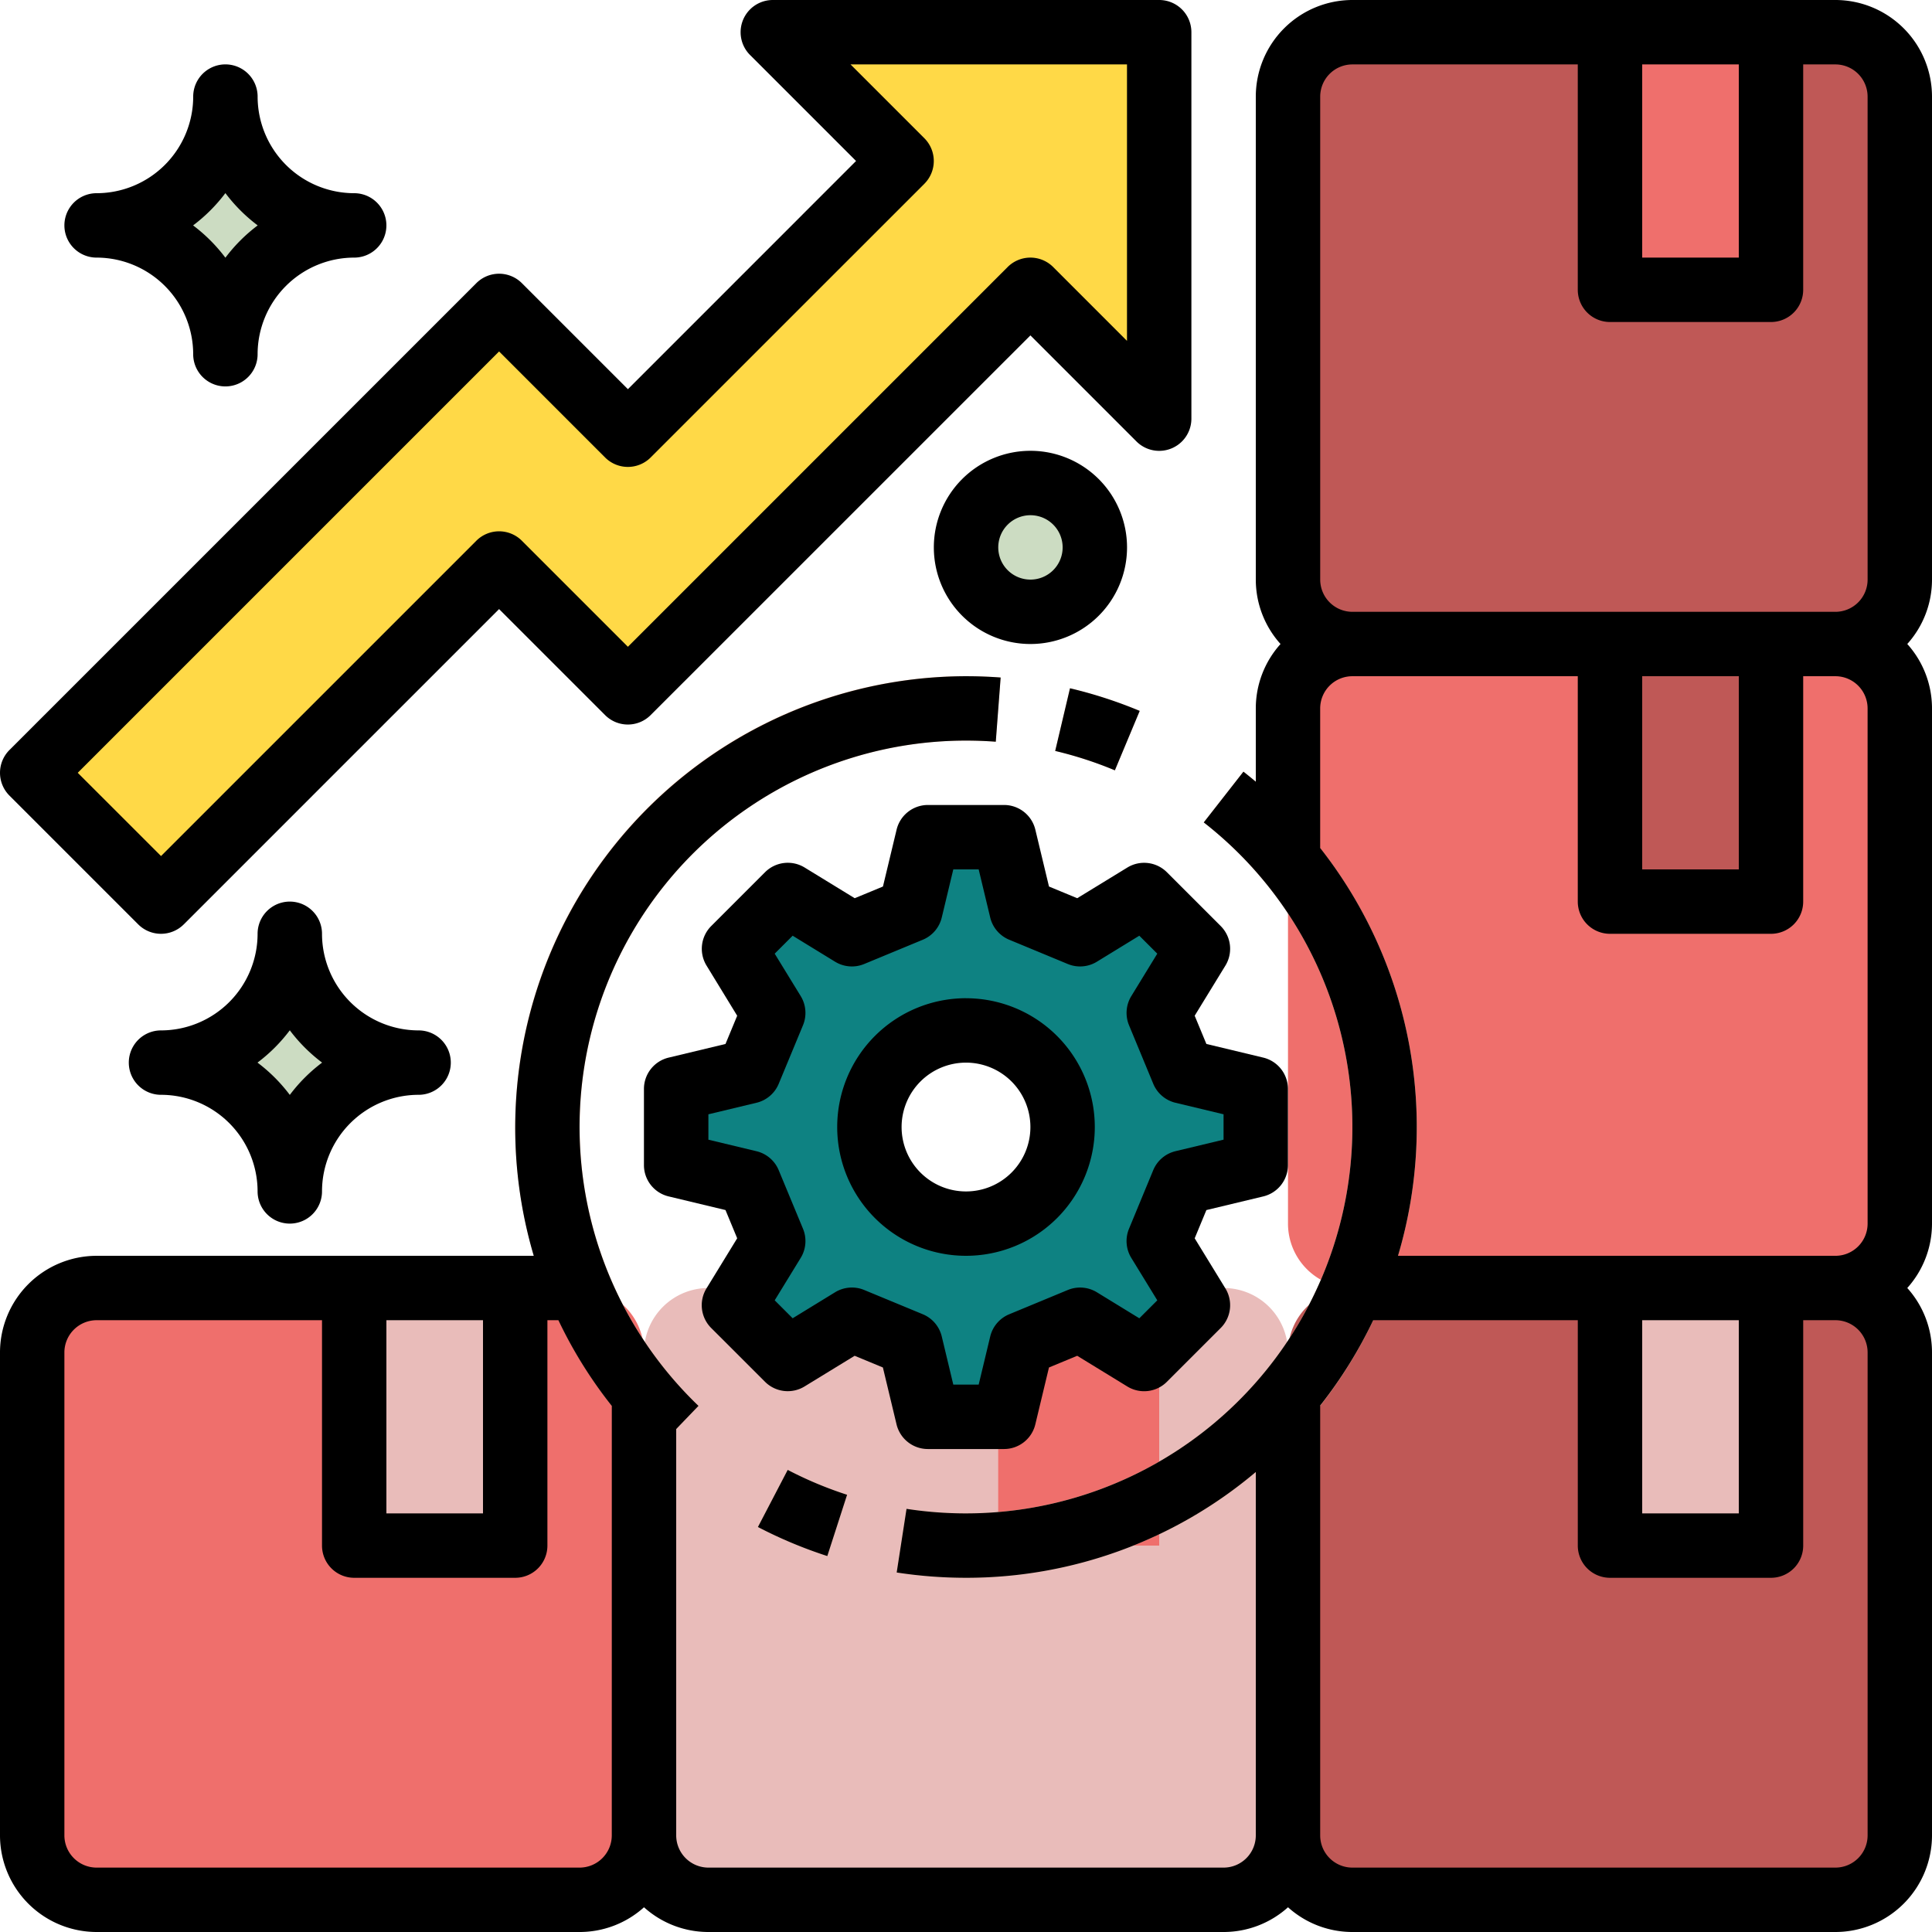<svg id="Grupo_599735" data-name="Grupo 599735" xmlns="http://www.w3.org/2000/svg" xmlns:xlink="http://www.w3.org/1999/xlink" width="125" height="125" viewBox="0 0 125 125">
  <defs>
    <clipPath id="clip-path">
      <rect id="Rectángulo_55572" data-name="Rectángulo 55572" width="125" height="125" fill="none"/>
    </clipPath>
  </defs>
  <g id="Grupo_599734" data-name="Grupo 599734" transform="translate(0 0)" clip-path="url(#clip-path)">
    <path id="Trazado_246712" data-name="Trazado 246712" d="M5.876,68.342h31.25a4.167,4.167,0,0,1,4.167,4.167v31.25a4.167,4.167,0,0,1-4.167,4.167H5.876a4.167,4.167,0,0,1-4.167-4.167V72.509a4.167,4.167,0,0,1,4.167-4.167" transform="translate(0.375 14.992)" fill="#ef6f6c"/>
    <rect id="Rectángulo_55567" data-name="Rectángulo 55567" width="10.417" height="16.666" transform="translate(22.917 83.333)" fill="#e9bcba"/>
    <path id="Trazado_246713" data-name="Trazado 246713" d="M38.338,68.342H71.67a4.166,4.166,0,0,1,4.167,4.167v31.25a4.166,4.166,0,0,1-4.167,4.167H38.338a4.167,4.167,0,0,1-4.167-4.167V72.509a4.167,4.167,0,0,1,4.167-4.167" transform="translate(7.496 14.992)" fill="#e9bcba"/>
    <path id="Trazado_246714" data-name="Trazado 246714" d="M72.508,68.342h31.25a4.167,4.167,0,0,1,4.167,4.167v31.25a4.167,4.167,0,0,1-4.167,4.167H72.508a4.167,4.167,0,0,1-4.167-4.167V72.509a4.167,4.167,0,0,1,4.167-4.167" transform="translate(14.992 14.992)" fill="#bf5856"/>
    <path id="Trazado_246715" data-name="Trazado 246715" d="M72.508,34.171h31.25a4.167,4.167,0,0,1,4.167,4.167V71.67a4.167,4.167,0,0,1-4.167,4.168H72.508a4.167,4.167,0,0,1-4.167-4.168V38.338a4.167,4.167,0,0,1,4.167-4.167" transform="translate(14.992 7.496)" fill="#ef6f6c"/>
    <rect id="Rectángulo_55568" data-name="Rectángulo 55568" width="10.417" height="16.666" transform="translate(104.166 41.667)" fill="#bf5856"/>
    <rect id="Rectángulo_55569" data-name="Rectángulo 55569" width="10.417" height="16.666" transform="translate(104.166 83.333)" fill="#e9bcba"/>
    <path id="Trazado_246716" data-name="Trazado 246716" d="M72.508,1.709h31.25a4.167,4.167,0,0,1,4.167,4.167v31.25a4.167,4.167,0,0,1-4.167,4.167H72.508a4.167,4.167,0,0,1-4.167-4.167V5.876a4.167,4.167,0,0,1,4.167-4.167" transform="translate(14.992 0.375)" fill="#bf5856"/>
    <rect id="Rectángulo_55570" data-name="Rectángulo 55570" width="10.417" height="16.666" transform="translate(104.166 2.084)" fill="#ef6f6c"/>
    <path id="Trazado_246717" data-name="Trazado 246717" d="M49.625,1.709l8.333,8.333L40.251,27.751l-8.333-8.334-8.334,8.334L1.709,49.625l8.333,8.333L31.917,36.084l8.333,8.333L66.291,18.375l8.333,8.333v-25Z" transform="translate(0.375 0.375)" fill="#ffd947"/>
    <path id="Trazado_246718" data-name="Trazado 246718" d="M55.423,25.628a4.167,4.167,0,1,1-4.167,4.167,4.167,4.167,0,0,1,4.167-4.167" transform="translate(11.244 5.622)" fill="#ccdcc2"/>
    <rect id="Rectángulo_55571" data-name="Rectángulo 55571" width="10.417" height="16.666" transform="translate(64.583 83.333)" fill="#ef6f6c"/>
    <path id="Trazado_246719" data-name="Trazado 246719" d="M73.379,65.635V60.707L68.67,59.579c-.658-1.591-.911-2.2-1.569-3.789l2.539-4.145c-1.883-1.884-1.6-1.6-3.485-3.485L62.011,50.7,58.223,49.13l-1.129-4.708H52.165L51.036,49.13,47.247,50.7,43.1,48.161c-1.884,1.884-1.6,1.6-3.485,3.485l2.539,4.145c-.658,1.59-.91,2.2-1.569,3.789l-4.709,1.128v4.929l4.709,1.129c.658,1.591.911,2.2,1.569,3.789L39.619,74.7,43.1,78.183l4.143-2.54,3.789,1.569,1.129,4.709h4.929l1.129-4.708,3.789-1.571,4.143,2.54c1.884-1.884,1.6-1.6,3.485-3.485L67.1,70.553c.658-1.59.91-2.2,1.569-3.789Zm-18.75,3.786a6.25,6.25,0,1,1,6.25-6.25A6.251,6.251,0,0,1,54.629,69.422Z" transform="translate(7.871 9.745)" fill="#0e8282"/>
    <path id="Trazado_246720" data-name="Trazado 246720" d="M44.7,83.567a29.066,29.066,0,0,1-4.49-1.88l1.927-3.695A24.925,24.925,0,0,0,45.985,79.6Z" transform="translate(8.822 17.109)" fill="#ffcbb1"/>
    <path id="Trazado_246721" data-name="Trazado 246721" d="M52.063,93.1a29.535,29.535,0,0,1-4.485-.343l.637-4.118a25.4,25.4,0,0,0,3.848.294A25,25,0,0,0,67.446,44.227l2.566-3.283A29.167,29.167,0,0,1,52.063,93.1" transform="translate(10.437 8.982)" fill="#ffcbb1"/>
    <path id="Trazado_246722" data-name="Trazado 246722" d="M59.849,41.828a24.9,24.9,0,0,0-3.861-1.254l.958-4.054a29,29,0,0,1,4.509,1.463Z" transform="translate(12.282 8.011)" fill="#ffcbb1"/>
    <path id="Trazado_246723" data-name="Trazado 246723" d="M36.311,86.093A29.167,29.167,0,0,1,56.5,35.879c.744,0,1.5.029,2.24.085l-.315,4.154c-.638-.049-1.285-.073-1.925-.073A25,25,0,0,0,39.2,83.086Z" transform="translate(5.997 7.871)" fill="#ffcbb1"/>
    <path id="Trazado_246724" data-name="Trazado 246724" d="M22.5,57.174a8.353,8.353,0,0,1-5.665-5.664.344.344,0,0,0-.665,0,8.349,8.349,0,0,1-5.663,5.664.344.344,0,0,0,0,.665A8.349,8.349,0,0,1,16.168,63.5a.344.344,0,0,0,.665,0A8.353,8.353,0,0,1,22.5,57.838a.345.345,0,0,0,0-.665" transform="translate(2.249 11.244)" fill="#ccdcc2"/>
    <path id="Trazado_246725" data-name="Trazado 246725" d="M13.416,19.081a8.349,8.349,0,0,1,5.664-5.664.344.344,0,0,0,0-.665,8.351,8.351,0,0,1-5.664-5.664.344.344,0,0,0-.665,0,8.351,8.351,0,0,1-5.664,5.664.344.344,0,0,0,0,.665,8.349,8.349,0,0,1,5.664,5.664.344.344,0,0,0,.665,0" transform="translate(1.499 1.499)" fill="#ccdcc2"/>
    <path id="Trazado_246726" data-name="Trazado 246726" d="M125,6.25A6.256,6.256,0,0,0,118.75,0H87.5A6.256,6.256,0,0,0,81.25,6.25V37.5a6.226,6.226,0,0,0,1.6,4.167,6.226,6.226,0,0,0-1.6,4.167v4.743c-.263-.221-.529-.438-.8-.651l-2.567,3.284A25,25,0,0,1,62.5,97.916a25.259,25.259,0,0,1-3.848-.294l-.637,4.118a29.535,29.535,0,0,0,4.485.343,29.03,29.03,0,0,0,18.75-6.844v23.512a2.085,2.085,0,0,1-2.084,2.083H45.834a2.087,2.087,0,0,1-2.084-2.083V92.46l1.443-1.5A25,25,0,0,1,62.5,47.917c.64,0,1.289.024,1.927.072l.315-4.154c-.743-.056-1.5-.084-2.241-.084a29.216,29.216,0,0,0-27.967,37.5H6.25A6.258,6.258,0,0,0,0,87.5v31.25A6.258,6.258,0,0,0,6.25,125H37.5a6.221,6.221,0,0,0,4.167-1.6,6.221,6.221,0,0,0,4.167,1.6H79.166a6.226,6.226,0,0,0,4.168-1.6A6.221,6.221,0,0,0,87.5,125H118.75a6.256,6.256,0,0,0,6.25-6.249V87.5a6.226,6.226,0,0,0-1.6-4.167,6.229,6.229,0,0,0,1.6-4.167V45.833a6.226,6.226,0,0,0-1.6-4.167A6.226,6.226,0,0,0,125,37.5ZM25,85.417h6.25v12.5H25Zm14.582,33.334a2.085,2.085,0,0,1-2.083,2.083H6.25a2.087,2.087,0,0,1-2.084-2.083V87.5A2.088,2.088,0,0,1,6.25,85.417H20.834V100a2.083,2.083,0,0,0,2.083,2.083H33.334A2.083,2.083,0,0,0,35.417,100V85.417h.711a28.87,28.87,0,0,0,3.456,5.549ZM106.25,4.168h6.25v12.5h-6.25Zm14.584,114.583a2.085,2.085,0,0,1-2.084,2.083H87.5a2.085,2.085,0,0,1-2.084-2.083V90.939a29.2,29.2,0,0,0,3.433-5.523h13.234V100a2.083,2.083,0,0,0,2.084,2.083h10.416A2.083,2.083,0,0,0,116.667,100V85.417h2.083a2.086,2.086,0,0,1,2.084,2.084ZM106.25,85.417h6.25v12.5h-6.25Zm14.584-6.249a2.085,2.085,0,0,1-2.084,2.083h-28.3a29.2,29.2,0,0,0-5.035-26.388V45.833A2.085,2.085,0,0,1,87.5,43.751h14.582V58.333a2.084,2.084,0,0,0,2.084,2.084h10.416a2.084,2.084,0,0,0,2.084-2.084V43.751h2.083a2.085,2.085,0,0,1,2.084,2.083ZM106.25,43.751h6.25v12.5h-6.25Zm14.584-6.25a2.087,2.087,0,0,1-2.084,2.084H87.5A2.087,2.087,0,0,1,85.417,37.5V6.25A2.085,2.085,0,0,1,87.5,4.168h14.582V18.75a2.084,2.084,0,0,0,2.084,2.084h10.416a2.084,2.084,0,0,0,2.084-2.084V4.168h2.083a2.085,2.085,0,0,1,2.084,2.083Z" transform="translate(0 0)"/>
    <path id="Trazado_246727" data-name="Trazado 246727" d="M8.943,59.807a2.085,2.085,0,0,0,2.947,0l20.4-20.4,6.86,6.86a2.083,2.083,0,0,0,2.946,0L66.667,21.7l6.86,6.86a2.083,2.083,0,0,0,3.556-1.473v-25A2.083,2.083,0,0,0,75,0H50a2.084,2.084,0,0,0-1.473,3.557l6.86,6.859L40.625,25.18l-6.86-6.86a2.083,2.083,0,0,0-2.946,0L.61,48.527a2.085,2.085,0,0,0,0,2.947ZM32.291,22.739l6.86,6.86a2.083,2.083,0,0,0,2.946,0L59.806,11.891a2.085,2.085,0,0,0,0-2.947L55.029,4.168H72.916V22.055L68.14,17.277a2.083,2.083,0,0,0-2.946,0L40.625,41.846l-6.86-6.86a2.083,2.083,0,0,0-2.946,0l-20.4,20.4L5.03,50Z" transform="translate(0 0)"/>
    <path id="Trazado_246728" data-name="Trazado 246728" d="M71.487,50.547,68,47.062a2.082,2.082,0,0,0-2.561-.3L62.2,48.744l-1.827-.756-.882-3.676a2.083,2.083,0,0,0-2.025-1.6H52.54a2.085,2.085,0,0,0-2.027,1.6l-.882,3.676-1.827.756L44.566,46.76a2.084,2.084,0,0,0-2.562.3l-3.485,3.485a2.084,2.084,0,0,0-.3,2.562L40.2,56.348l-.757,1.827-3.676.882a2.084,2.084,0,0,0-1.6,2.027v4.929a2.082,2.082,0,0,0,1.6,2.025l3.676.882.757,1.827-1.985,3.239a2.084,2.084,0,0,0,.3,2.562L42,80.031a2.084,2.084,0,0,0,2.562.3L47.8,78.349l1.827.757.882,3.676a2.085,2.085,0,0,0,2.027,1.6h4.929a2.083,2.083,0,0,0,2.025-1.6l.882-3.676,1.827-.757,3.24,1.985a2.083,2.083,0,0,0,2.561-.3l3.485-3.485a2.083,2.083,0,0,0,.3-2.562l-1.985-3.239.757-1.827,3.676-.882a2.083,2.083,0,0,0,1.6-2.025V61.083a2.085,2.085,0,0,0-1.6-2.027l-3.676-.882-.757-1.827,1.985-3.239a2.083,2.083,0,0,0-.3-2.562m.183,12.178v1.642l-3.112.746a2.087,2.087,0,0,0-1.439,1.229L65.55,70.131a2.084,2.084,0,0,0,.149,1.886l1.682,2.744-1.163,1.162-2.744-1.682a2.084,2.084,0,0,0-1.886-.148L57.8,75.663A2.085,2.085,0,0,0,56.571,77.1l-.746,3.112H54.182L53.436,77.1a2.083,2.083,0,0,0-1.228-1.439l-3.789-1.569a2.085,2.085,0,0,0-1.886.148l-2.744,1.682L42.627,74.76l1.682-2.744a2.084,2.084,0,0,0,.149-1.886l-1.571-3.787a2.083,2.083,0,0,0-1.439-1.229l-3.111-.746V62.725l3.111-.746a2.081,2.081,0,0,0,1.439-1.228l1.571-3.789a2.085,2.085,0,0,0-.149-1.886l-1.682-2.744,1.162-1.162,2.744,1.682A2.081,2.081,0,0,0,48.419,53l3.789-1.569a2.081,2.081,0,0,0,1.228-1.439l.746-3.112h1.642l.746,3.112A2.083,2.083,0,0,0,57.8,51.43L61.587,53a2.081,2.081,0,0,0,1.886-.148l2.744-1.682,1.163,1.162L65.7,55.076a2.085,2.085,0,0,0-.149,1.886l1.569,3.789a2.086,2.086,0,0,0,1.439,1.228Z" transform="translate(7.496 9.37)"/>
    <path id="Trazado_246729" data-name="Trazado 246729" d="M52.755,52.965A8.333,8.333,0,1,0,61.088,61.3a8.334,8.334,0,0,0-8.333-8.333m0,12.5A4.167,4.167,0,1,1,56.922,61.3a4.167,4.167,0,0,1-4.167,4.167" transform="translate(9.745 11.619)"/>
    <path id="Trazado_246730" data-name="Trazado 246730" d="M5.5,15.917a6.258,6.258,0,0,1,6.249,6.25,2.084,2.084,0,0,0,4.168,0,6.258,6.258,0,0,1,6.249-6.25,2.083,2.083,0,1,0,0-4.167A6.256,6.256,0,0,1,15.918,5.5a2.084,2.084,0,0,0-4.168,0A6.256,6.256,0,0,1,5.5,11.75a2.083,2.083,0,1,0,0,4.167m8.333-4.173a10.541,10.541,0,0,0,2.09,2.09,10.541,10.541,0,0,0-2.09,2.09,10.541,10.541,0,0,0-2.09-2.09,10.541,10.541,0,0,0,2.09-2.09" transform="translate(0.75 0.75)"/>
    <path id="Trazado_246731" data-name="Trazado 246731" d="M55.8,23.92a6.25,6.25,0,1,0,6.25,6.249A6.25,6.25,0,0,0,55.8,23.92m0,8.333a2.083,2.083,0,1,1,2.084-2.084A2.084,2.084,0,0,1,55.8,32.253" transform="translate(10.869 5.247)"/>
    <path id="Trazado_246732" data-name="Trazado 246732" d="M19.335,49.923a2.084,2.084,0,0,0-4.168,0,6.258,6.258,0,0,1-6.249,6.25,2.083,2.083,0,1,0,0,4.167,6.256,6.256,0,0,1,6.249,6.249,2.084,2.084,0,1,0,4.168,0,6.256,6.256,0,0,1,6.249-6.249,2.083,2.083,0,1,0,0-4.167,6.258,6.258,0,0,1-6.249-6.25M17.251,60.346a10.541,10.541,0,0,0-2.09-2.09,10.541,10.541,0,0,0,2.09-2.09,10.541,10.541,0,0,0,2.09,2.09,10.541,10.541,0,0,0-2.09,2.09" transform="translate(1.499 10.494)"/>
    <path id="Trazado_246733" data-name="Trazado 246733" d="M40.215,81.688a29.138,29.138,0,0,0,4.49,1.88l1.28-3.965a24.9,24.9,0,0,1-3.843-1.61Z" transform="translate(8.822 17.109)"/>
    <path id="Trazado_246734" data-name="Trazado 246734" d="M55.989,40.575a24.851,24.851,0,0,1,3.861,1.254l1.607-3.845a29.107,29.107,0,0,0-4.51-1.464Z" transform="translate(12.282 8.011)"/>
  </g>
</svg>

